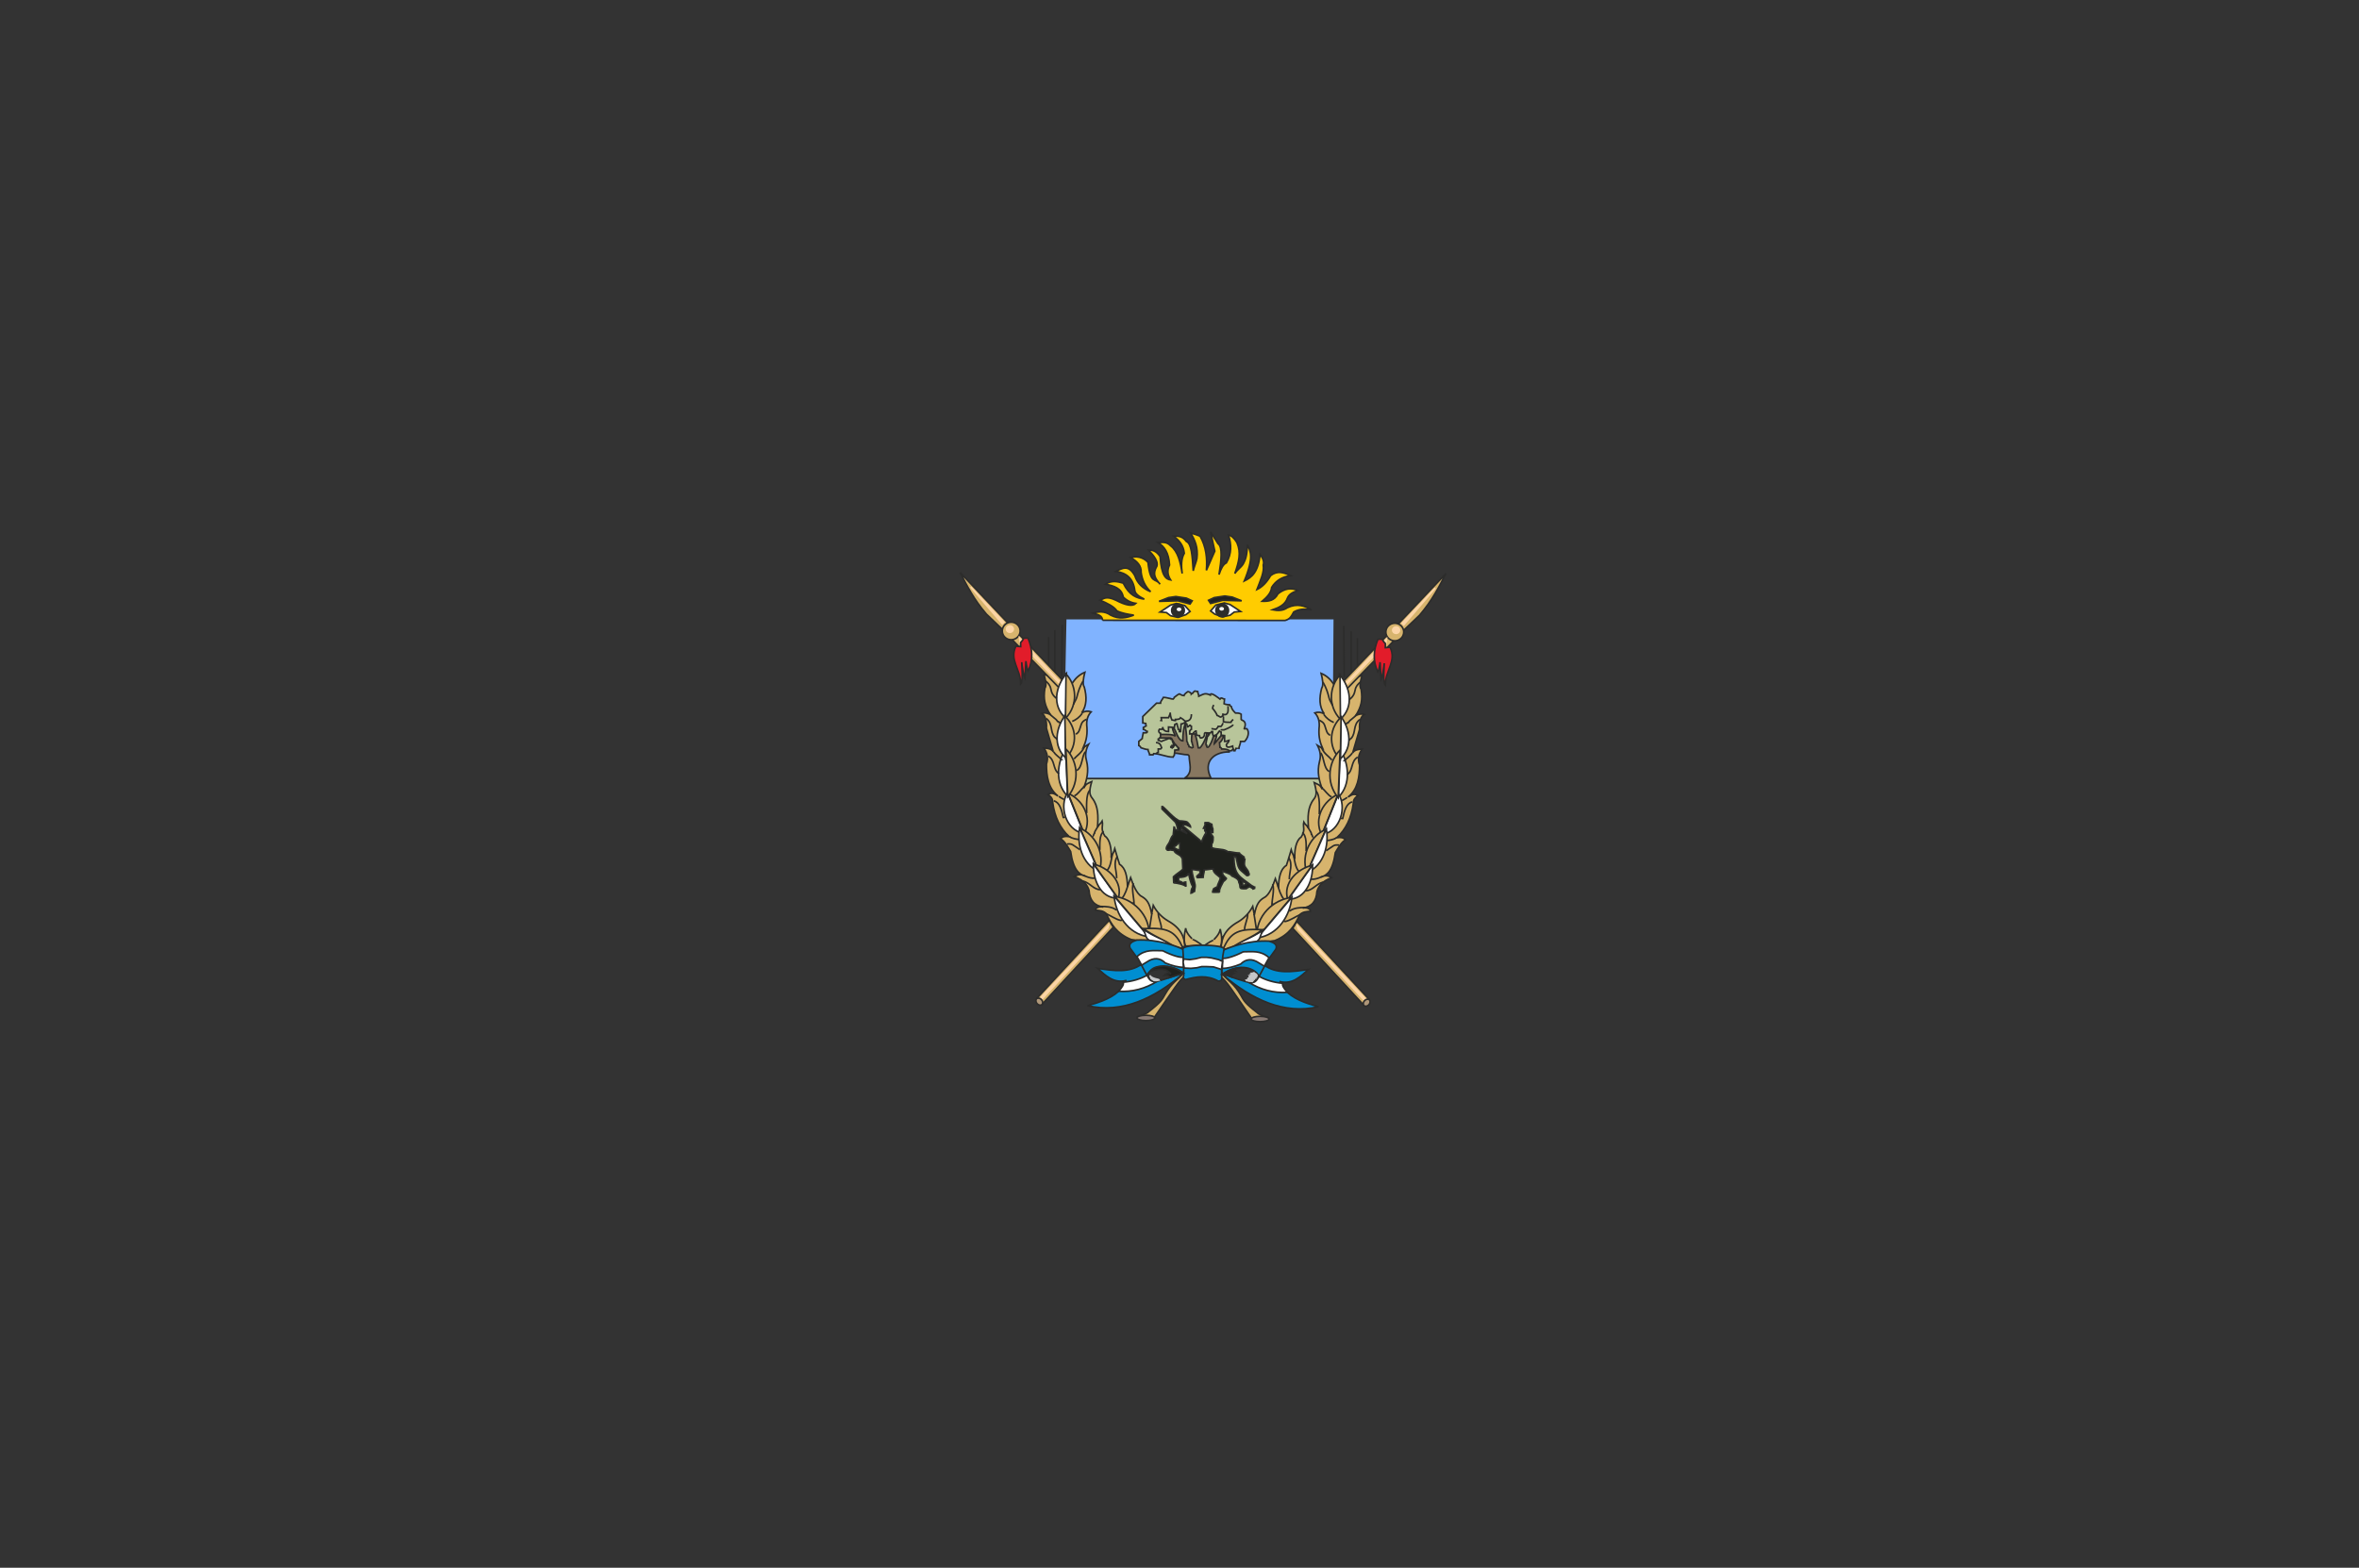 <svg fill-rule="evenodd" height="259.684" viewBox="0 0 312.548 207.747" width="390.685" xmlns="http://www.w3.org/2000/svg"><rect x="0" y="0" width="312.548" height="207.747" fill="#333333" stroke="none"/><g fill-rule="evenodd"><g transform="matrix(0 0 0 0 135.474 47.747)"><path d="m-15436905-8862955.1c5360035 0 9710360.9 5497950.5 9710360.9 12272207.5 0 6774339.6-4350325.9 12272299.6-9710360.9 12272299.6-5360124 0-9710450-5497960-9710450-12272299.6 0-6774257 4350326-12272207.5 9710450-12272207.5z" fill="none"/><g fill-rule="evenodd" transform="matrix(193236.343 0 0 192497.407 -40532871.467 -35365010.854)"><path d="m79.857 138.005h300v200h-300z" fill="#75aadb"/><path d="m79.857 203.005v70h.202zm.346 0 .029 70h299.625v-70h-299.654z" fill="#fff"/></g></g><g stroke-width="1.003" transform="matrix(.214 0 0 .217 94.871 5.997)"><path d="m217.437 351.1h164.344l-.708 97.048-155.135-.708-9.209-60.213z" fill="#80b3ff" stroke="#80b3ff"/><path d="m377.51 447.8h-151.188l3.187 27.972 23.369 41.072 27.971 26.91 21.598 7.789 40.364-25.493 25.848-39.656z" fill="#b8c59a" stroke="#2c2c2b"/><path d="m202.929 384.212c9.446 2.171 13.898 7.166 13.355 14.984 2.307-7.71 5.835-13.791 12.052-16.287-.926 3.694-1.58 7.17-.326 9.12 1.548 5.782 1.602 11.157-1.628 15.636 1.954-1.086 3.909-1.303 5.863-.652-2.009 2.117-3.204 5.049-2.606 9.772.33 5.38-.866 8.853-2.28 12.053 1.086-.652 2.172-1.303 3.257-1.955-1.574 3.067-2.335 6.27-1.303 9.772 1.759 6.797.12 11.895-1.628 16.938 1.411-2.823 2.606-2.823 4.886-3.908-1.629 5.754-1.52 7.817.325 10.097 3.811 4.774 3.807 11.073 3.258 17.59.76-1.411 2.171-2.171 2.931-3.583.713 3.032-1.241 4.772 1.629 9.121 3.149 1.954 4.235 7.926 3.909 13.355.434-1.738 1.846-3.801 2.28-5.538 1.737 5.646 1.846 6.406 2.932 9.447 3.583 2.116 4.777 7.22 4.886 13.68.651-1.845 1.303-3.691 1.954-5.537 1.509 4.197 3.722 10.025 7.003 11.564 2.633 1.6 4.696 3.338 6.026 10.586.326-1.737.652-3.475.978-5.212 2.171 4.018 5.211 7.166 9.12 9.447 7.873 4.342 10.37 9.88 10.424 15.961-11.075-1.521-22.15-3.041-33.225-4.561-8.919-3.577-12.496-9.442-15.31-15.635-1.737-1.954-4.234-2.063-6.84-2.28 0-1.195 1.846-2.497 4.886-1.955-5.535-.753-8.47-4.126-8.795-10.097-1.04-3.257-2.928-6.081-9.121-8.47 2.172-1.411 4.344-1.52 6.515-.325-3.368-1.071-7.171-3.449-8.795-14.984-2.28-3.8-4.071-6.623-6.352-7.818 1.521-1.411 2.986-1.628 5.375-1.303-5.537-5.103-8.903-11.943-10.098-20.521.007-1.954-.322-3.257-2.931-5.212 1.954-1.142 3.365-.926 6.189.977-6.096-4.554-7.176-12.374-7.166-19.544 1.194-3.474.651-6.732-1.629-9.772 2.445.106 4.726.43 5.863 2.28-1.411-4.777-2.823-9.554-4.234-14.332.244-5.484-1.005-7.981-2.932-9.121 2.01-.6 3.638-.056 5.212.652-3.313-5.51-4.29-9.148-3.258-15.961 1.471-2.063.058-6.406-.651-8.469z" fill="#d7b46d" stroke="#2c2c2b"/><path d="m187.619 359.782 26.711 27.687-1.955 4.886-28.99-29.316z" fill="#d7b46d" stroke="#2c2c2b"/><path d="m239.355 351.157 112.914.113c2.717-.756 3.554-1.84 5.399-5.214 3.692-2.069 7.386-1.849 11.079-1.303-4.343-2.396-8.903-4.139-14.989-1.303-3.042 2.07-6.083 1.85-9.124 1.303 4.022-1.408 7.717-3.144 9.124-7.169 1.082-2.61 3.69-3.695 6.517-4.562-4.128-1.954-8.256-1.302-12.383 1.955-2.168 4.247-5.863 4.677-9.775 4.562 2.936-2.497 5.544-5.102 5.865-8.472 2.607-4.127 6.518-6.516 11.731-7.169-4.128-1.962-8.256-3.27-12.383 0-2.39 4.128-5.214 6.952-8.472 8.473 1.998-5.228 4.691-10.688 3.91-14.99.651-1.737 0-3.91-1.955-6.517-1.078 10.882-5.209 14.132-9.775 16.293 6.134-14.696 3.795-18.095 1.955-22.158-.26 7.566-1.462 9.482-2.607 11.731-1.521 2.389-3.693 3.476-5.214 5.865 2.498-7.114 4.018-12.654 1.304-18.9-1.739-2.823-3.477-4.343-5.214-4.562 1.846 5.649 2.063 11.297-1.303 16.945-2.024.882-3.409 3.679-4.562 7.169 1.417-8.916 2.29-16.96-.652-18.9-1.521-2.389-3.041-4.779-4.562-7.169.869 3.911 1.738 7.821 2.607 11.731-1.738 3.91-3.476 7.821-5.214 11.731.597-7.332-.163-14.392-3.91-20.855-1.521-.651-3.476-1.303-5.865-1.955 2.611 4.232 4.786 8.792 3.91 15.641-.435 2.173-1.847 5.322-2.281 7.494-.598-9.068-1.033-16.671-4.236-17.921-2.607-3.523-5.214-3.28-7.821-3.259 3.153 2.495 5.979 5.317 6.517 10.428-2.07 3.582-1.85 7.928-1.303 12.382-1.082-6.956-2.6-13.476-7.169-16.944-2.607-2.736-5.214-1.998-7.82-1.956 3.909 2.282 6.733 6.192 7.168 13.686-1.52 3.042-1.303 6.083.652 9.124-2.744-.401-5.667-2.172-6.517-14.337-2.39-3.484-4.78-3.915-7.169-3.911 3.504 3.612 6.057 7.034 5.214 9.776-2.75 4.652-1.389 7.31 1.955 11.079-2.824-4.127-5.974.54-7.495-13.36-3.259-3.475-7.495-3.801-10.753-2.933 4.073 2.281 6.788 5.106 6.517 9.124.652 4.779 2.607 8.689 5.866 11.731-4.996-1.955-8.255-5.214-9.776-9.776-3.91-6.96-7.821-4.506-11.731-2.606 6.191.869 10.753 3.911 11.731 11.73.218 1.738 2.173 3.476 5.865 5.214-4.671-.643-9.234-2.157-13.034-9.776-3.693-1.09-7.386-1.745-11.079.652 5.328.972 10.111 2.489 11.079 7.821 2.173 2.172 4.78 3.475 7.821 3.91-1.956 1.954-6.084 1.303-12.383-1.955-6.038-2.78-7.444-.927-9.775 0 4.456 1.845 8.586 3.8 10.427 6.517 2.93 1.414 6.624 2.065 10.427 2.607-4.452 1.635-9.014 2.725-14.337 0-3.694-2.615-7.386-2.177-11.079-1.304 3.91 1.087 5.728 1.626 6.163 4.449z" fill="#fc0" stroke="#2c2c2b"/><path d="m274.265 339.586 11.726-.326 7.492 1.955 1.303-1.955-3.583-1.628-6.515-.978-4.56.652z" fill="#1f211d" stroke="#2c2c2b"/><path d="m325.405 339.26-11.726-.325-7.492 1.954-1.303-1.954 3.583-1.629 6.515-.977 4.56.651z" fill="#1f211d" stroke="#2c2c2b"/><path d="m274.916 346.101 3.909.325 2.606 1.955 4.56.977 4.886-1.629 2.606-1.954-3.257-3.583-5.212-1.303-3.583.977z" fill="#fff" stroke="#2c2c2b"/><path d="m324.754 345.775-3.909.326-2.606 1.954-4.56.977-4.886-1.628-2.606-1.955 3.257-3.583 5.212-1.303 3.583.977z" fill="#fff" stroke="#2c2c2b"/><path d="m285.991 341.215c2.158 0 3.909 1.751 3.909 3.909 0 2.157-1.751 3.908-3.909 3.908-2.157 0-3.909-1.751-3.909-3.908 0-2.158 1.752-3.909 3.909-3.909z" fill="#2c2c2b" stroke="#2c2c2b"/><path d="m313.353 341.215c-2.158 0-3.909 1.751-3.909 3.909 0 2.157 1.751 3.908 3.909 3.908 2.157 0 3.909-1.751 3.909-3.908 0-2.158-1.752-3.909-3.909-3.909z" fill="#2c2c2b" stroke="#2c2c2b"/><path d="m286.643 342.843c1.078 0 1.954.73 1.954 1.629s-.876 1.629-1.954 1.629c-1.079 0-1.955-.73-1.955-1.629s.876-1.629 1.955-1.629z" fill="#fff" stroke="#2c2c2b"/><path d="m313.027 342.518c-1.079 0-1.954.729-1.954 1.628s.875 1.629 1.954 1.629 1.955-.73 1.955-1.629-.876-1.628-1.955-1.628z" fill="#fff" stroke="#2c2c2b"/><path d="m181.707 353.877c-10.21-10.645-20.42-21.289-30.63-31.934 4.323 8.196 8.425 16.336 16.292 25.417 3.693 3.476 7.386 6.951 11.079 10.427 1.087-1.303 2.173-2.607 3.259-3.91z" fill="#d7b46d" stroke="#2c2c2b"/><path d="m182.733 352.29c3.057 0 5.538 2.408 5.538 5.374 0 2.967-2.481 5.375-5.538 5.375-3.056 0-5.537-2.408-5.537-5.375 0-2.966 2.481-5.374 5.537-5.374z" fill="#d7b46d" stroke="#2c2c2b"/><path d="m181.919 354.57c1.169 0 2.117.876 2.117 1.954 0 1.079-.948 1.955-2.117 1.955s-2.117-.876-2.117-1.955c0-1.078.948-1.954 2.117-1.954z" fill="#fcd5a7" stroke="#fcd5a7"/><path d="m157.652 330.791 20.521 21.499-.977.977z" fill="#fcd5a7" stroke="#fcd5a7"/><path d="m187.945 362.062 23.779 25.407 2.28 1.955-.652.977-25.081-25.733z" fill="#fcd5a7" stroke="#fcd5a7"/><g stroke="#2c2c2b"><path d="m189.248 364.016c.326-.326.977-1.303 1.303-1.954h2.606c2.661 6.352 3.421 12.975 0 20.195-.326-.325-1.303-4.886-1.303-6.189l-.652 11.075c-.325-.325-1.954-8.794-1.954-10.423 0 2.606.977 11.726-.651 13.355 0-9.121-7.167-14.658-2.932-23.127.977 0 2.28.326 2.932.326v-2.606c.325-.326.651-.652.651-.652z" fill="#e21c2a"/><path d="m205.86 361.41v16.939" fill="none"/><path d="m209.769 357.176v25.081" fill="none"/><path d="m214.33 353.918-.326 31.597" fill="none"/><path d="m216.456 429.412c-5.245 8.551-6.887 21.096 1.161 29.132z" fill="#fff"/><path d="m217.632 456.525c-5.19 7.401-1.697 22.821 10.103 24.825z" fill="#fff"/><path d="m216.935 383.614c-6.622 7.795-9.283 19.522-.38 27.471z" fill="#fff"/><path d="m217.893 456.782 10.103 24.825c5.226-10.569-1.305-21.015-10.103-24.825z" fill="none"/><path d="m216.669 383.966-.314 27.119c8.347-8.678 6.514-20.775.314-27.119z" fill="#d7b46d"/><path d="m238.271 525.907c3.257 0 6.678.163 9.284 1.954 0 .163.162.326.162.489" fill="none"/><path d="m240.877 530.141c3.257 1.14 6.352 3.583 9.446 4.235h.652l-.163.163" fill="none"/><path d="m273.776 529.978c0 3.095 1.955 6.352 1.955 9.447" fill="none"/><path d="m269.867 529.978c-.163 1.466-1.465 8.47-1.465 9.935" fill="none"/><path d="m258.304 511.574c-1.14 4.072.488 8.795.488 13.03l-.488-1.466" fill="none"/><path d="m255.046 512.226c-.162 2.117-2.117 7.003-3.583 8.469" fill="none"/><path d="m248.532 495.288c-2.932 4.234-.489 8.632-.489 13.355" fill="none"/><path d="m245.274 494.473c-.488 2.769-1.14 7.329-3.094 9.284" fill="none"/><path d="m227.848 507.014c1.628.814 3.42 1.466 5.374 1.629.326 0 2.606-.163 2.606.325" fill="none"/><path d="m227.033 510.434c4.398.815 6.515 5.212 10.912 5.212" fill="none"/><path d="m240.063 480.141c-2.932 1.791-2.443 8.143-2.443 11.238" fill="none"/><path d="m236.968 475.906c-.326 1.303-2.606 3.909-2.606 5.049-.163 0-.814 2.117-1.14 2.117" fill="none"/><path d="m217.261 487.796c1.303-.163 2.606-.163 3.583.488l4.398 2.932" fill="none"/><path d="m228.631 431.443c-2.315 2.851-1.781 9.62-5.344 11.401" fill="none"/><path d="m205.698 434.049c4.397 2.606 2.605 7.818 6.351 10.587v.163l-.162-.326" fill="none"/><path d="m208.955 431.443c1.303 1.955 3.257 3.095 4.886 4.724h-.163-.163" fill="none"/><path d="m228.01 428.512c-1.588 3.546-4.366 4.965-6.351 7.329" fill="none"/><path d="m204.452 411.085c4.309 3.446 2.155 7.755 5.17 11.416 0 0 .431.431.646.431.216.431.647.862 1.077.862l.216.215.215.216v.215-.215" fill="none"/><path d="m206.186 407.665c1.08 2.16 4.32 3.42 5.221 5.22.36 0 .9.18.9.54.54 0 .36.36.54.36h.36l.18.18.18.18c0 .18.18.36.36.36" fill="none"/><path d="m226.708 407.99c-1.629 2.281-3.746 3.909-6.189 4.886" fill="none"/><path d="m229.476 411.574c-.814.325-2.28 1.14-2.768 1.954-1.141 1.792-1.303 4.56-2.606 6.189-.326.326-1.14.814-1.303 1.14" fill="none"/><path d="m203.906 388.121c1.665 1.294 2.959 2.774 3.329 4.808.555 2.96 1.48 4.254 3.699 6.104" fill="none"/><path d="m227.196 388.284c-2.006 3.42-2.932 6.188-3.857 9.934-.155.978-2.006 3.746-2.006 4.398v-.163-.163" fill="none"/><path d="m216.036 409.355c-5.595 7.516-7.589 18.622.478 25.853z" fill="#fff"/><path d="m215.965 409.669.488 25.854c8.396-8.542 6.132-20.01-.488-25.854z" fill="#d7b46d"/><path d="m218.89 483.235c1.14 1.14 4.886 1.792 6.515 1.792" fill="none"/><path d="m212.212 458.642c.977.815 2.118 1.303 3.258 1.955" fill="none"/><path d="m231.431 454.896c-2.606 2.606-1.955 10.913-1.955 14.007" fill="none"/><path d="m221.821 458.317c1.955-.489 4.561-4.561 5.864-5.212v-.326h.163l.162-.489" fill="none"/><path d="m216.61 429.757 1.161 29.132c8.174-9.758 5.611-22.649-1.161-29.132z" fill="#d7b46d"/><path d="m209.118 461.411c3.474.869 4.777 5.103 5.863 10.098h.326.326l.325.326" fill="none"/><path d="m225.369 478.158 11.836 26.644c3.993-12.086-3.149-23.12-11.836-26.644z" fill="#d7b46d"/><path d="m225.099 477.894c-1.717 9.883 1.389 22.148 11.835 26.645z" fill="#fff"/><path d="m233.636 499.936c-.337 9.204 4.143 21.039 15.088 20.906z" fill="#fff"/><path d="m233.932 500.128 15.088 20.906c3.132-10.24-5.946-18.767-15.088-20.906z" fill="#d7b46d"/><path d="m246.829 519.793 21.353 24.843c.822-13.945-10.535-23.593-21.353-24.843z" fill="#d7b46d"/><path d="m246.445 519.591c1.066 10.96 8.267 23.066 21.354 24.843z" fill="#fff"/><path d="m270.682 547.731c-4.759-1.743-3.925-2.53-6.026-7.818 7.22 4.995 11.672 5.266 18.892 10.261-4.289-.814-8.577-1.629-12.866-2.443z" fill="#fff"/><path d="m264.656 539.425c6.882 5.103 11.449 5.971 19.218 11.075 1.737.38 3.474.76 5.212 1.14-4.669-11.564-10.641-12.812-24.43-12.215z" fill="#d7b46d"/><path d="m243.32 534.376-44.626 47.557 3.258 3.583 43.974-46.906z" fill="#d7b46d"/></g><path d="m200.974 581.607.652.978 41.043-43.649.325-1.629z" fill="#fcd5a7" stroke="#fcd5a7"/><path d="m201.479 582.79c.901.982 1.026 2.336.279 3.02-.747.685-2.084.443-2.985-.54-.901-.982-1.025-2.336-.279-3.02.747-.685 2.084-.443 2.985.54z" fill="#af9779" stroke="#2c2c2b"/><path d="m256.349 551.314c-1.085-2.714.978-3.909 4.235-4.886 12.451-.719 25.107 3.846 28.99 5.863 0 6.298.326 8.361.326 14.658-8.61-6.439-19.5-5.855-23.453 1.303 1.086 1.412 2.497 2.823 3.583 4.235 17.996-4.806 13.817-4.932 19.219-5.538-17.889 15.059-37.922 24.464-59.284 19.544 8.366-2.274 16.295-4.986 21.173-10.749 2.171-1.954 3.04-3.474 2.605-4.56-7.69 1.767-12.557-3.057-17.589-7.492 10.024 1.543 19.968 2.867 27.362-2.606-2.389-3.257-4.778-6.515-7.167-9.772z" fill="#008ed1" stroke="#2c2c2b"/><path d="m263.516 561.738c1.085-.652 2.171-1.303 3.257-1.955 4.234-2.823 8.035-2.606 11.401.652 4.017 1.628 8.252 2.714 11.4 2.606-.325-1.955 0-4.235-.325-6.189-1.629.434-6.732-.869-12.704-3.909-5.32.036-10.641-1.086-15.961 3.583.977 1.737 1.954 3.474 2.932 5.212z" fill="#fff" stroke="#2c2c2b"/><path d="m252.115 572.161c5.537-.434 10.858-2.063 14.658-4.234 1.408 2.394 2.491 4.677 6.515 3.583-7.601 4.668-15.636 6.731-24.105 6.189 2.118-2.227 3.421-4.181 2.932-5.538z" fill="#fff" stroke="#2c2c2b"/><path d="m267.099 568.578-3.909-7.166" fill="none" stroke="#2c2c2b"/><path d="m289.574 566.461c-3.497 4.008-7.656 6.202-11.499 12.984-1.946 3.434-2.609 4.929-10.325 10.794-.031.475-3.832 2.236-7.166 3.095 3.583.108 7.166.217 10.749.326 12.239-17.482 15.711-23.023 19.056-25.408-.543-.868-.272-.923-.815-1.791z" fill="#d7b46d" stroke="#2c2c2b"/><path d="m266.121 592.357c3.057 0 5.538.729 5.538 1.628s-2.481 1.629-5.538 1.629c-3.056 0-5.537-.73-5.537-1.629s2.481-1.628 5.537-1.628z" fill="#877973" stroke="#2c2c2b"/><path d="m400.024 384.863c-9.446 2.172-13.898 7.167-13.355 14.984-2.307-7.709-5.835-13.79-12.052-16.286.926 3.694 1.579 7.17.325 9.12-1.547 5.782-1.602 11.157 1.629 15.635-1.954-1.085-3.909-1.303-5.863-.651 2.009 2.117 3.203 5.048 2.606 9.772-.33 5.38.866 8.852 2.28 12.052-1.086-.651-2.172-1.303-3.258-1.954 1.575 3.067 2.335 6.27 1.303 9.772-1.759 6.797-.119 11.895 1.629 16.938-1.411-2.823-2.606-2.823-4.886-3.909 1.629 5.755 1.52 7.818-.326 10.098-3.811 4.773-3.806 11.072-3.257 17.59-.76-1.412-2.172-2.172-2.932-3.583-.712 3.032 1.241 4.772-1.628 9.12-3.149 1.955-4.235 7.927-3.909 13.355-.435-1.737-1.846-3.8-2.28-5.537-1.738 5.646-1.846 6.406-2.932 9.446-3.584 2.117-4.777 7.22-4.886 13.681-.651-1.846-1.303-3.692-1.954-5.537-1.51 4.197-3.722 10.025-7.004 11.563-2.633 1.601-4.696 3.338-6.026 10.587-.325-1.738-.651-3.475-.977-5.212-2.172 4.017-5.212 7.166-9.121 9.446-7.872 4.343-10.369 9.88-10.423 15.961l33.225-4.56c8.918-3.577 12.495-9.443 15.309-15.635 1.738-1.955 4.235-2.063 6.841-2.28 0-1.195-1.846-2.498-4.886-1.955 5.534-.754 8.47-4.127 8.795-10.098 1.04-3.256 2.928-6.08 9.12-8.469-2.171-1.411-4.343-1.52-6.514-.326 3.368-1.07 7.17-3.449 8.794-14.983 2.281-3.801 4.072-6.624 6.352-7.818-1.52-1.412-2.986-1.629-5.374-1.303 5.537-5.103 8.903-11.944 10.097-20.521-.006-1.955.322-3.258 2.932-5.212-1.954-1.142-3.366-.926-6.189.977 6.095-4.554 7.175-12.374 7.166-19.544-1.194-3.474-.651-6.732 1.629-9.772-2.445.106-4.726.43-5.863 2.28 1.411-4.777 2.823-9.555 4.234-14.332-.244-5.484 1.005-7.981 2.932-9.121-2.01-.6-3.638-.056-5.212.652 3.312-5.51 4.29-9.148 3.257-15.961-1.471-2.063-.057-6.407.652-8.47z" fill="#d7b46d" stroke="#2c2c2b"/><path d="m415.333 360.433-26.71 27.688 1.955 4.886 28.99-29.316z" fill="#d7b46d" stroke="#2c2c2b"/><path d="m421.246 354.529c10.21-10.645 20.42-21.289 30.63-31.934-4.323 8.195-8.425 16.335-16.293 25.417-3.693 3.476-7.386 6.951-11.079 10.427-1.086-1.303-2.172-2.607-3.258-3.91z" fill="#d7b46d" stroke="#2c2c2b"/><path d="m420.219 352.941c-3.056 0-5.537 2.408-5.537 5.375s2.481 5.375 5.537 5.375c3.057 0 5.538-2.408 5.538-5.375s-2.481-5.375-5.538-5.375z" fill="#d7b46d" stroke="#2c2c2b"/><path d="m421.034 355.222c-1.169 0-2.118.875-2.118 1.954s.949 1.954 2.118 1.954c1.168 0 2.117-.875 2.117-1.954s-.949-1.954-2.117-1.954z" fill="#fcd5a7" stroke="#fcd5a7"/><path d="m445.301 331.443-20.521 21.498.977.978z" fill="#fcd5a7" stroke="#fcd5a7"/><path d="m415.008 362.714-23.779 25.407-2.28 1.954.651.977 25.082-25.733z" fill="#fcd5a7" stroke="#fcd5a7"/><path d="m413.705 364.668c-.326-.326-.978-1.303-1.303-1.954h-2.606c-2.661 6.351-3.421 12.974 0 20.195.326-.326 1.303-4.886 1.303-6.189l.651 11.075c.326-.326 1.955-8.795 1.955-10.423 0 2.605-.978 11.726.651 13.355 0-9.121 7.166-14.658 2.932-23.127-.977 0-2.28.325-2.932.325v-2.606c-.326-.325-.651-.651-.651-.651z" fill="#e21c2a" stroke="#2c2c2b"/><path d="m397.092 362.062v16.938" fill="none" stroke="#2c2c2b"/><path d="m393.183 357.827v25.082" fill="none" stroke="#2c2c2b"/><path d="m388.623 354.57.326 31.596" fill="none" stroke="#2c2c2b"/><path d="m386.497 430.064c5.244 8.55 6.886 21.096-1.162 29.132z" fill="#fff" stroke="#2c2c2b"/><path d="m385.321 457.177c5.19 7.4 1.697 22.82-10.103 24.824z" fill="#fff" stroke="#2c2c2b"/><path d="m386.017 384.265c6.623 7.795 9.284 19.523.38 27.472z" fill="#fff" stroke="#2c2c2b"/><path d="m385.06 457.434-10.103 24.824c-5.226-10.568 1.305-21.014 10.103-24.824z" fill="none" stroke="#2c2c2b"/><path d="m386.284 384.618.314 27.119c-8.347-8.678-6.514-20.775-.314-27.119z" fill="#d7b46d" stroke="#2c2c2b"/><path d="m364.682 526.558c-3.258 0-6.678.163-9.284 1.955 0 .163-.163.326-.163.488" fill="none" stroke="#2c2c2b"/><path d="m362.076 530.793c-3.258 1.14-6.352 3.583-9.447 4.234h-.651l.163.163" fill="none" stroke="#2c2c2b"/><path d="m329.177 530.63c0 3.095-1.955 6.352-1.955 9.446" fill="none" stroke="#2c2c2b"/><path d="m333.085 530.63c.163 1.466 1.466 8.469 1.466 9.935" fill="none" stroke="#2c2c2b"/><path d="m344.649 512.226c1.14 4.072-.489 8.795-.489 13.029l.489-1.465" fill="none" stroke="#2c2c2b"/><path d="m347.906 512.877c.163 2.118 2.118 7.004 3.583 8.47" fill="none" stroke="#2c2c2b"/><path d="m354.421 495.939c2.932 4.235.489 8.632.489 13.355" fill="none" stroke="#2c2c2b"/><path d="m357.678 495.125c.489 2.769 1.14 7.329 3.095 9.283" fill="none" stroke="#2c2c2b"/><path d="m375.105 507.666c-1.629.814-3.42 1.466-5.374 1.628-.326 0-2.606-.162-2.606.326" fill="none" stroke="#2c2c2b"/><path d="m375.919 511.086c-4.397.814-6.514 5.212-10.912 5.212" fill="none" stroke="#2c2c2b"/><path d="m362.89 480.793c2.932 1.791 2.443 8.143 2.443 11.237" fill="none" stroke="#2c2c2b"/><path d="m365.985 476.558c.325 1.303 2.605 3.909 2.605 5.049.163 0 .815 2.117 1.141 2.117" fill="none" stroke="#2c2c2b"/><path d="m385.692 488.447c-1.303-.163-2.606-.163-3.584.489l-4.397 2.932" fill="none" stroke="#2c2c2b"/><path d="m374.321 432.095c2.316 2.85 1.782 9.619 5.344 11.401" fill="none" stroke="#2c2c2b"/><path d="m397.255 434.701c-4.397 2.606-2.606 7.818-6.352 10.586v.163l.163-.325" fill="none" stroke="#2c2c2b"/><path d="m393.998 432.095c-1.303 1.955-3.258 3.095-4.886 4.723h.163.162" fill="none" stroke="#2c2c2b"/><path d="m374.942 429.163c1.588 3.547 4.367 4.965 6.352 7.33" fill="none" stroke="#2c2c2b"/><path d="m398.5 411.737c-4.308 3.446-2.154 7.754-5.169 11.416 0 0-.431.431-.647.431-.215.431-.646.862-1.077.862l-.215.215-.216.215v.216-.216" fill="none" stroke="#2c2c2b"/><path d="m396.766 408.316c-1.08 2.161-4.32 3.421-5.22 5.221-.36 0-.9.18-.9.54-.54 0-.36.36-.54.36h-.36l-.18.18-.18.18c0 .18-.18.36-.36.36" fill="none" stroke="#2c2c2b"/><path d="m376.245 408.642c1.629 2.28 3.746 3.909 6.189 4.886" fill="none" stroke="#2c2c2b"/><path d="m373.476 412.225c.815.326 2.281 1.14 2.769 1.955 1.14 1.791 1.303 4.56 2.606 6.189.326.325 1.14.814 1.303 1.14" fill="none" stroke="#2c2c2b"/><path d="m399.047 388.772c-1.665 1.295-2.96 2.775-3.329 4.809-.555 2.959-1.48 4.254-3.7 6.103" fill="none" stroke="#2c2c2b"/><path d="m375.757 388.935c2.005 3.42 2.931 6.189 3.857 9.935.154.977 2.006 3.746 2.006 4.398v-.163-.163" fill="none" stroke="#2c2c2b"/><path d="m386.917 410.006c5.595 7.516 7.588 18.622-.478 25.854z" fill="#fff" stroke="#2c2c2b"/><path d="m386.987 410.321-.487 25.853c-8.396-8.541-6.132-20.01.487-25.853z" fill="#d7b46d" stroke="#2c2c2b"/><path d="m384.063 483.887c-1.14 1.14-4.886 1.792-6.515 1.792" fill="none" stroke="#2c2c2b"/><path d="m390.74 459.294c-.977.814-2.117 1.303-3.257 1.954" fill="none" stroke="#2c2c2b"/><path d="m371.522 455.548c2.606 2.606 1.954 10.912 1.954 14.007" fill="none" stroke="#2c2c2b"/><path d="m381.131 458.968c-1.954-.488-4.56-4.56-5.863-5.211v-.326h-.163l-.163-.489" fill="none" stroke="#2c2c2b"/><path d="m386.343 430.409-1.162 29.132c-8.173-9.759-5.61-22.65 1.162-29.132z" fill="#d7b46d" stroke="#2c2c2b"/><path d="m393.835 462.063c-3.475.868-4.778 5.103-5.863 10.098h-.326-.326l-.326.325" fill="none" stroke="#2c2c2b"/><path d="m377.584 478.81-11.836 26.644c-3.993-12.087 3.148-23.12 11.836-26.644z" fill="#d7b46d" stroke="#2c2c2b"/><path d="m377.854 478.546c1.717 9.883-1.389 22.148-11.836 26.644z" fill="#fff" stroke="#2c2c2b"/><path d="m369.316 500.587c.337 9.205-4.143 21.039-15.087 20.907z" fill="#fff" stroke="#2c2c2b"/><path d="m369.021 500.78-15.088 20.906c-3.132-10.24 5.945-18.767 15.088-20.906z" fill="#d7b46d" stroke="#2c2c2b"/><path d="m356.124 520.444-21.354 24.844c-.822-13.945 10.536-23.593 21.354-24.844z" fill="#d7b46d" stroke="#2c2c2b"/><path d="m356.507 520.242c-1.066 10.961-8.266 23.066-21.353 24.844z" fill="#fff" stroke="#2c2c2b"/><path d="m332.271 548.383c4.759-1.743 3.925-2.53 6.026-7.818-7.22 4.995-11.672 5.266-18.892 10.261 4.288-.815 8.577-1.629 12.866-2.443z" fill="#fff" stroke="#2c2c2b"/><path d="m338.297 540.076c-6.882 5.103-11.449 5.972-19.218 11.075-1.737.38-3.475.76-5.212 1.14 4.669-11.563 10.641-12.812 24.43-12.215z" fill="#d7b46d" stroke="#2c2c2b"/><path d="m359.633 535.027 44.625 47.558-3.257 3.583-43.974-46.906z" fill="#d7b46d" stroke="#2c2c2b"/><path d="m401.978 582.259-.651.977-41.043-43.648-.326-1.629z" fill="#fcd5a7" stroke="#fcd5a7"/><path d="m401.474 583.441c-.901.983-1.026 2.336-.279 3.021.747.684 2.084.442 2.985-.54.9-.983 1.025-2.336.278-3.021-.746-.684-2.084-.442-2.984.54z" fill="#af9779" stroke="#2c2c2b"/><path d="m346.603 551.966c1.086-2.715-.977-3.909-4.234-4.886-12.451-.719-25.107 3.846-28.991 5.863 0 6.297-.325 8.36-.325 14.658 8.61-6.439 19.5-5.855 23.453 1.303-1.086 1.411-2.498 2.823-3.583 4.235-17.996-4.806-13.817-4.932-19.219-5.538 17.889 15.058 37.921 24.464 59.284 19.544-8.366-2.275-16.295-4.986-21.173-10.749-2.171-1.955-3.04-3.475-2.606-4.56 7.691 1.767 12.557-3.057 17.59-7.492-10.025 1.543-19.968 2.867-27.362-2.606 2.389-3.258 4.778-6.515 7.166-9.772z" fill="#008ed1" stroke="#2c2c2b"/><path d="m339.437 562.389c-1.086-.651-2.171-1.303-3.257-1.954-4.235-2.823-8.035-2.606-11.401.651-4.017 1.629-8.252 2.715-11.401 2.606.326-1.954 0-4.234.326-6.189 1.629.435 6.732-.868 12.704-3.909 5.32.037 10.64-1.085 15.961 3.583-.977 1.738-1.955 3.475-2.932 5.212z" fill="#fff" stroke="#2c2c2b"/><path d="m350.838 572.813c-5.538-.435-10.858-2.063-14.658-4.235-1.408 2.394-2.491 4.677-6.515 3.583 7.601 4.669 15.635 6.732 24.105 6.189-2.118-2.226-3.421-4.18-2.932-5.537z" fill="#fff" stroke="#2c2c2b"/><path d="m335.854 569.23 3.909-7.166" fill="none" stroke="#2c2c2b"/><path d="m313.378 567.112c3.498 4.009 7.657 6.203 11.5 12.985 1.946 3.433 2.608 4.929 10.325 10.794.03.474 3.831 2.236 7.166 3.095-3.583.108-7.166.217-10.749.325-12.239-17.481-15.711-23.022-19.056-25.407.543-.869.272-.923.814-1.792z" fill="#d7b46d" stroke="#2c2c2b"/><path d="m336.831 593.008c-3.056 0-5.537.73-5.537 1.629s2.481 1.629 5.537 1.629c3.057 0 5.538-.73 5.538-1.629s-2.481-1.629-5.538-1.629z" fill="#877973" stroke="#2c2c2b"/><path d="m298.553 549.773c-2.597.118-5.193.236-7.79.354-1.327-2.863-1.032-6.698 0-10.976.252 3.233 4.295 6.867 4.249 6.727 2.483 1.064 8.385 4.901 6.017 5.133.354 0-2.122-.884-2.122-.53-.118-.236-.236-.472-.354-.708z" fill="#d7b46d" stroke="#2c2c2b"/><path d="m304.365 550.303c2.596.119 5.193.237 7.789.355 1.328-2.863 1.032-6.698 0-10.977-.252 3.234-4.295 6.868-4.249 6.728-2.482 1.064-8.385 4.901-6.017 5.133-.354 0 2.123-.884 2.123-.53.118-.237.236-.472.354-.709z" fill="#d7b46d" stroke="#2c2c2b"/><path d="m289.011 552.017c-.267-3.451 26.094-3.037 25.476 0-1.091 5.248-1.74 11.086-1.415 18.223-.236.884-.944 1.297-2.123 1.238-7.078-3.847-13.742-2.721-20.345-.885-1.298-.59-1.651-1.415-1.062-2.476.03-5.367-.088-10.734-.531-16.1z" fill="#008ed1" stroke="#2c2c2b"/><path d="m289.542 558.032 3.715.354 3.716-.531 3.538-.884h3.184l3.008.354 4.423 1.061 2.477 1.062-.531 3.715v1.238l-5.131-1.592-4.246-.177h-3.007l-3.008.708-3.715.354-4.069-.177-.708-3.539z" fill="#fff" stroke="#2c2c2b"/><path d="m268.579 567.94c.531 1.946 6.102 2.653 6.102 2.83-.707 0-1.239.355-2.124.355l-1.06-.001c-.354 0-.708-.177-.708-.354-.354 0-1.238-.707-1.415-.884z" fill="#c5c7c9" stroke="#c5c7c9"/><path d="m268.756 565.463c4.366-1.303 8.554-2.132 11.5.354.472.412.943.825 1.415 1.238-1.651-.649-3.066-.354-4.246.885 2.241-.236 3.303.235 3.185 1.415 2.948-.884 5.897-1.769 8.845-2.654-3.036-2.3-6.811-4.01-12.207-4.422-5.424.197-7.324 1.569-8.492 3.184z" fill="#1f211d" stroke="#2c2c2b"/><path d="m332.511 566.567c.795 0 2.385.619 2.385 1.679-.176 0-.53-.089-.795-.089.177.177.53.531.53.796h-.883c0 .088.177.265.265.353v.442c-.265 0-.618-.265-.972-.265 0 .265.177.618.177.971-.177 0-.53-.353-.795-.353 0 .265.088.707.088 1.06-.176 0-.53-.353-.706-.353 0 .265.176.618.176.883-.618 0-1.325-.177-1.943-.177-.089-.088-1.414-.441-1.679-.441l-.088-.177c.53 0 1.237.177 1.767 0-.089-.177-.884-.442-1.149-.442.089-.088 1.59 0 1.59-.441-.353 0-.795-.177-1.06-.265.177-.177.972-.177 1.237-.265v-.089-.088c-.177-.088-.707-.353-.883-.353l1.502-.089c0-.088.088-.265.088-.353-.265 0-.618-.089-.884-.089l-.088-.088c.442 0 .972-.265 1.325-.265 0 0 .089-.088.177-.088l.088-.089c0-.353-.706-.088-.883-.265.353 0 .883-.176 1.237-.265v-.088-.088c-.089 0-.354-.265-.619-.265l-.088-.089c.265 0 .618-.176.883-.265z" fill="#c5c7c9" stroke="#c5c7c9"/><path d="m324.041 563.34c-1.15.324-2.271.677-3.185 1.238.236.236.472.472.708.708-.707-.177-1.297.118-1.769.884.354.177.707.354 1.061.531-.56.147-1.091.324-1.415.708-.412.589-.353 1.179.177 1.769-1.179-.472-2.359-.944-3.538-1.415-.826-.059-1.828-.472-2.654-.531 4.356-2.667 7.909-3.581 10.615-3.892z" fill="#2c2c2b" stroke="#2c2c2b"/><path d="m288.658 495.935c0 .177-.177.354-.177.354-1.062-2.3-4.246-2.3-4.954-4.6-.885 0-1.946-.354-2.654-.354 0 .354-1.238.177-1.415.177l-.177-.177c0-.177-.354-.354-.531-.531 0-2.123 1.416-2.654 2.123-4.6.354-.884 1.239-3.361 2.123-3.715l.531-5.13c.531 0 .531 1.238.531 1.592.707 0 1.238.354 1.946.354-.472-1.415-.706-3.446-1.611-4.902l-8.296-8.013v-1.593c.735-.452 8.318 8.846 11.322 8.846-.354 0 3.538.177 4.246.708s2.123 2.123 2.123 3.008c-.354-.177-4.777-2.654-4.777-.531h.177l10.261 8.492c.193.159.708 1.061 1.239 1.061 0-.354 1.946-5.13 2.654-5.13v-.708h-.177v-.177-.177l-.619-.442c-.177-.353.353-1.062.353-1.416-.176 0-.883-.265-1.06-.265l.618-1.238.354-.885v-.177c0-.177-.177-.53-.177-.884l.177-.177h1.946c.531 0 1.769 1.061 2.123 1.061 0 .531.531 2.654.708 2.831v2.123h-.708l-.177-.177c0-.177-.177-.354-.354-.531v1.239h.177v.53c.177 0 .354.354.354.531.354 0 .708 1.062.884 1.239 0 1.061 0 2.476-.353 3.361h-.177c0 .354-.177.708-.354.885v1.415h-.177v.708c3.008 1.415 6.369.53 9.553 2.123l.177.353c2.477 0 5.131.885 7.431.885 0 .177 2.654 2.3 3.007 2.477 0 .354.354 1.061.531 1.061v-.177c0 1.062-.531 3.185-.177 4.246.354 1.416 2.477 3.008 2.477 4.423.354.177.354.885.354 1.239-.531.53-.708.53-1.415.53l-3.539-3.007c-2.477-2.123-2.3-5.308-3.184-8.315-.354-.177-.708-.354-1.239-.354-.108 11.712 3.654 12.166 11.058 17.868.354 0 1.415.885 1.769.885 0 .353-.089.531-.089.708l-.884.353c-.177-.354-2.213-1.416-2.213-1.416-.353.354-1.679.709-2.033 1.24-5.766.295-2.887-.797-4.6-3.892 0-2.123-2.831-3.185-4.423-3.893 0-1.061-4.6-2.3-5.484-2.83-.708 2.123.884 3.007 2.123 4.246v.177.177c-.531.53-1.239 1.415-1.77 1.592-.884 1.946-2.476 4.069-2.476 6.192-.177 0-.354.177-.354.354-1.062 0-3.185.177-3.892 0 0-.708.53-1.593.707-2.123l2.3-1.239c0-1.592 1.769-3.715 1.769-5.484-1.415-1.415-4.423-2.831-4.423-5.308-1.769 0-3.715.531-5.484.531 0 1.592-.708 3.008-.708 4.6l-3.538.177-.354-.354v-.531c.354-.354 1.062-1.238 1.769-1.238v-.531c.354 0 0-.177.354-.177 0-.531-.177-1.061-.354-1.592-1.415 0-3.361-.531-4.776-.531 0 3.362 1.415 6.192 1.946 9.377.177 1.238-.354 2.654-.354 3.892-.531.177-1.769 1.238-2.3 1.238 0-.53.354-3.184.885-3.184 0-.354.177-.885.177-1.239-.885-.884-2.3-6.015-2.3-7.43h-.177-.177c-.885 1.946-4.069 2.123-6.015 2.123v2.3c.707 0 2.3.531 2.476 1.061.531 0 1.239-.53 1.947-.53l.176 2.83c-.53-1.238-6.192-2.3-7.43-2.3l-.177-.177-.177-3.538c1.416-1.415 4.423-3.184 5.838-4.6l-.353-7.253z" fill="#1f211d" stroke="#2c2c2b"/><path d="m285.65 487.973c-.531.531-1.238 1.062-1.946 1.416 0 .177-.177.354-.177.531.531.53 2.477 1.415 3.361 1.592.354-.885.177-3.008.177-4.246h-.884c-.177.177-.354.354-.531.707z" fill="#b8c59a" stroke="#2c2c2b"/><path d="m325.81 510.176 2.654 1.858-1.416.885h-1.238c.532-1.328-.174-2.302 0-2.743z" fill="#b8c59a" stroke="#2c2c2b"/><path d="m287.773 479.482.354-1.416 3.538 3.362z" fill="#b8c59a" stroke="#2c2c2b"/><path d="m271.289 413.456 23.723-2.125 26.555 7.79 1.417 7.789-3.895 3.895-19.474.354h-21.598l-9.56-7.081z" fill="#b8c59a" stroke="#2c2c2b"/><path d="m290.409 414.164c-1.062 3.54-1.416 6.373-1.416 10.622-2.833 0-4.249-6.019-5.311-7.436h-.354s0-.708-.708-.708c0 2.125 1.062 3.187 1.77 5.311-1.416-1.416-7.081-1.062-9.206-1.062l-.708.708v1.417h7.081c1.063 1.062 3.541 6.019 4.603 6.019l.354.354c0 .354 0 .708.354.708h-3.894v2.124c3.186 0 6.373 1.063 9.205 1.063l.709.708c0 4.603 2.478 9.56-2.125 13.1v.354l-.708-.354.354.354h15.933c-4.957-9.914 1.771-15.933 11.331-15.933v-.354-.354c-1.063-1.062-3.187-1.062-4.603-1.062 0-.354-.709-1.062-1.063-1.062 0-.709-.354-2.125-.354-2.833 1.063-.354 2.479-2.832 2.479-4.249h-1.416c-1.417 1.417-2.833 3.541-4.249 4.957 0-1.416 1.416-3.54 1.416-4.957-.708 0-1.77.354-2.124.708 0 1.063-2.125 6.02-3.187 6.374h-.354c-.708 0-.354-.709-.354-1.063h-.354c-.708-1.062.708-4.602.708-5.665.708 0 .708-.708.708-1.062h.354c0-.354.354-.708.354-1.062h-1.77c0 2.478-2.479 7.435-4.249 9.206h-1.062c-.354-2.125-1.062-6.374-2.125-8.498h-1.77c0 .708-.708 4.957 0 4.957 0 1.062.708 2.124.708 3.187l-.708.354c-.354 0-1.416-.708-1.77-.708 0-.355-.354-1.417-.709-1.417 0-.354-.354-1.77-.708-1.77 0-3.895-.708-7.79-1.062-10.976z" fill="#877760" stroke="#2c2c2b"/><path d="m281.203 398.939c-1.77-.354-2.832-.708-4.249-.708-.354 1.062-1.77 2.124-1.77 3.54h-2.478l-8.498 8.144v3.895c.708 0 1.062.354 1.77.354 0 .354.354 1.062.354 1.416-.354 0-1.416 1.062-1.77 1.062v1.062c.708 0 2.124 1.417 2.478 1.417 0 1.062-1.77.708-2.478.708 0 .354-.708 2.478-.708 3.541l-2.125 1.77v2.478c.709.354 1.063.709 1.417 1.417 1.062.354 3.186 1.062 4.249 1.062 0 .708 1.062 2.478 1.062 3.187h2.124l.354-.709c3.895 0 7.79 2.125 12.039 2.125 0-.354.708-1.062.708-1.062 0-1.063.354-2.125.354-3.187.708 0 1.77-.354 2.124-.354v-1.062c-.354-.354-1.416-1.417-1.416-1.771h-.354-.354c0 .354-1.062 1.063-1.062 1.417-.354 0-.708 0-.708.354l-.709-.354v-.354s.709 0 .709-.709h1.062c0-1.416-1.062-2.832-1.062-3.894h-.709v-.354h-1.416c-.354.354-4.249 1.416-4.249 1.77-.708 0-1.416-.708-2.124-.708v-.354-.354c.354 0 1.062-1.063 1.416-1.417v-2.124c-.354 0-1.062-.708-1.062-1.062v-.708l.354-.709h1.77c0-.354.354-1.062.354-1.416 0 2.125 1.771 2.833 3.541 2.833v-2.833c1.062 0 2.479.354 3.541.354 0-.354.354-1.416.354-1.77.354 0 .708-.708 1.062-.708l.354.354c0 1.062.708 2.124.708 3.186.708 0 0 .355.708.355v1.062h.355.354c0-1.062.354-3.187.354-4.603 1.062 0 2.124-1.062 2.832-1.062v.354.354l.708.354c0 .708.354 1.062.354 1.77.709 0 1.063-1.062 1.771-1.062 0 .354.354.708.708.708v1.77c-.354 0-.708.709-1.062 1.063v1.77h1.77c.354-.354 1.416-1.77 2.124-1.77 0 .708.355 1.77.355 2.478.354 0 1.062.354 1.77.354 0 .354.354.708.354 1.062l.354.355c1.77 0 2.478-1.063 2.478-2.833l.355-.354c1.062 0 2.124.354 3.54 0l.354-.708h.354.354c0 .708 0 1.77.355 2.478 1.77 0 2.832-1.062 3.54-2.478l.354-.354c.354.354.708.708 1.063.708v1.77c.354 0 1.416.354 2.124.354v3.541c1.062 0 1.77-.354 2.833-.708 0 .354-1.063 2.124-1.417 2.124l-.354.708c0 .354.354 1.063.354 1.063 1.062.708 2.479 0 3.541-.355 0 1.063.708 2.125.708 2.833h.354.354c0-.354.708-1.062.708-1.416.354 0 1.063 0 1.063.354 0-.354.354-.354.708-.354 0-1.062 1.062-2.833 1.062-4.249h2.478c2.125-2.124 3.187-5.665 1.417-7.79-.708 0-1.417 0-1.771.354.708-1.77 1.771-4.602-1.416-5.665l-.354-.354v-3.186c-1.062-.709-2.124-.709-3.541-.709-1.062-1.062-2.478-2.478-2.478-3.894-.354-.354-1.062-.354-1.062-1.063-.709 0-2.833-.354-3.541-.708 0-.708.354-2.124.354-2.832-.708 0-1.416-.708-2.124-.708l-.709.708s-6.019-4.957-6.019-2.479c-3.186-1.416-3.895-.708-7.081.708 0-.708-.708-2.124-.708-2.832-.354 0-1.417-.354-1.771-.354-.354.354-1.062.708-1.416 1.416-.354 0-.708.354-.708.354 0-.354-1.416-1.416-2.125-1.416-.708.354-2.478 1.77-2.478 2.478-1.062 0-2.124-.708-2.833-1.062-1.062.354-2.124 1.416-3.186 2.125 0 .354-.354.708-.708 1.062-.708 0-1.771-.354-1.771-.354z" fill="#b8c59a" stroke="#2c2c2b"/><path d="m316.964 403.542c0 2.124.709 5.311-2.478 5.311 0-.354-.354-.354-.708-.354v1.062c-.354 0-1.062.708-1.417.708-.354 0-1.77-1.062-2.124-1.062-.354-1.062-1.77-3.187-2.833-4.249 0-.708.355-1.416.709-2.125" fill="none" stroke="#2c2c2b"/><path d="m314.132 409.915v3.187c1.416.354 3.186.354 4.603.354 0-.354 1.062-1.417 1.416-1.771" fill="none" stroke="#2c2c2b"/><path d="m313.778 413.81c0 .708-.708 1.77-1.062 2.124h-1.771c0 .354-1.062 1.416-1.416 1.77-1.062 0-2.125-.354-2.833-.354" fill="none" stroke="#2c2c2b"/><path d="m320.151 414.872c-.708 1.416-5.665 3.187-5.665 3.187h-2.125" fill="none" stroke="#2c2c2b"/><path d="m294.304 408.499c0 2.832-1.062 4.248-3.895 4.248-.708-.708-2.124-1.77-2.832-2.124-.354 1.062-2.125 1.062-3.187 1.062v.354.354c-.708 0-1.416-.354-2.124-.354-.709-1.416-1.063-3.186-1.063-4.603 0 1.063-.708 2.125-1.062 3.187h-4.603c0 .354.354 1.416.354 1.77-.354 0-.708 0-.708.354" fill="none" stroke="#2c2c2b"/><path d="m272.352 425.848c2.124 0 2.832 1.062 3.54 3.187l-.708.708h-1.416v2.124c-.708 0-.708.354-1.416.708" fill="none" stroke="#2c2c2b"/></g></g></svg>